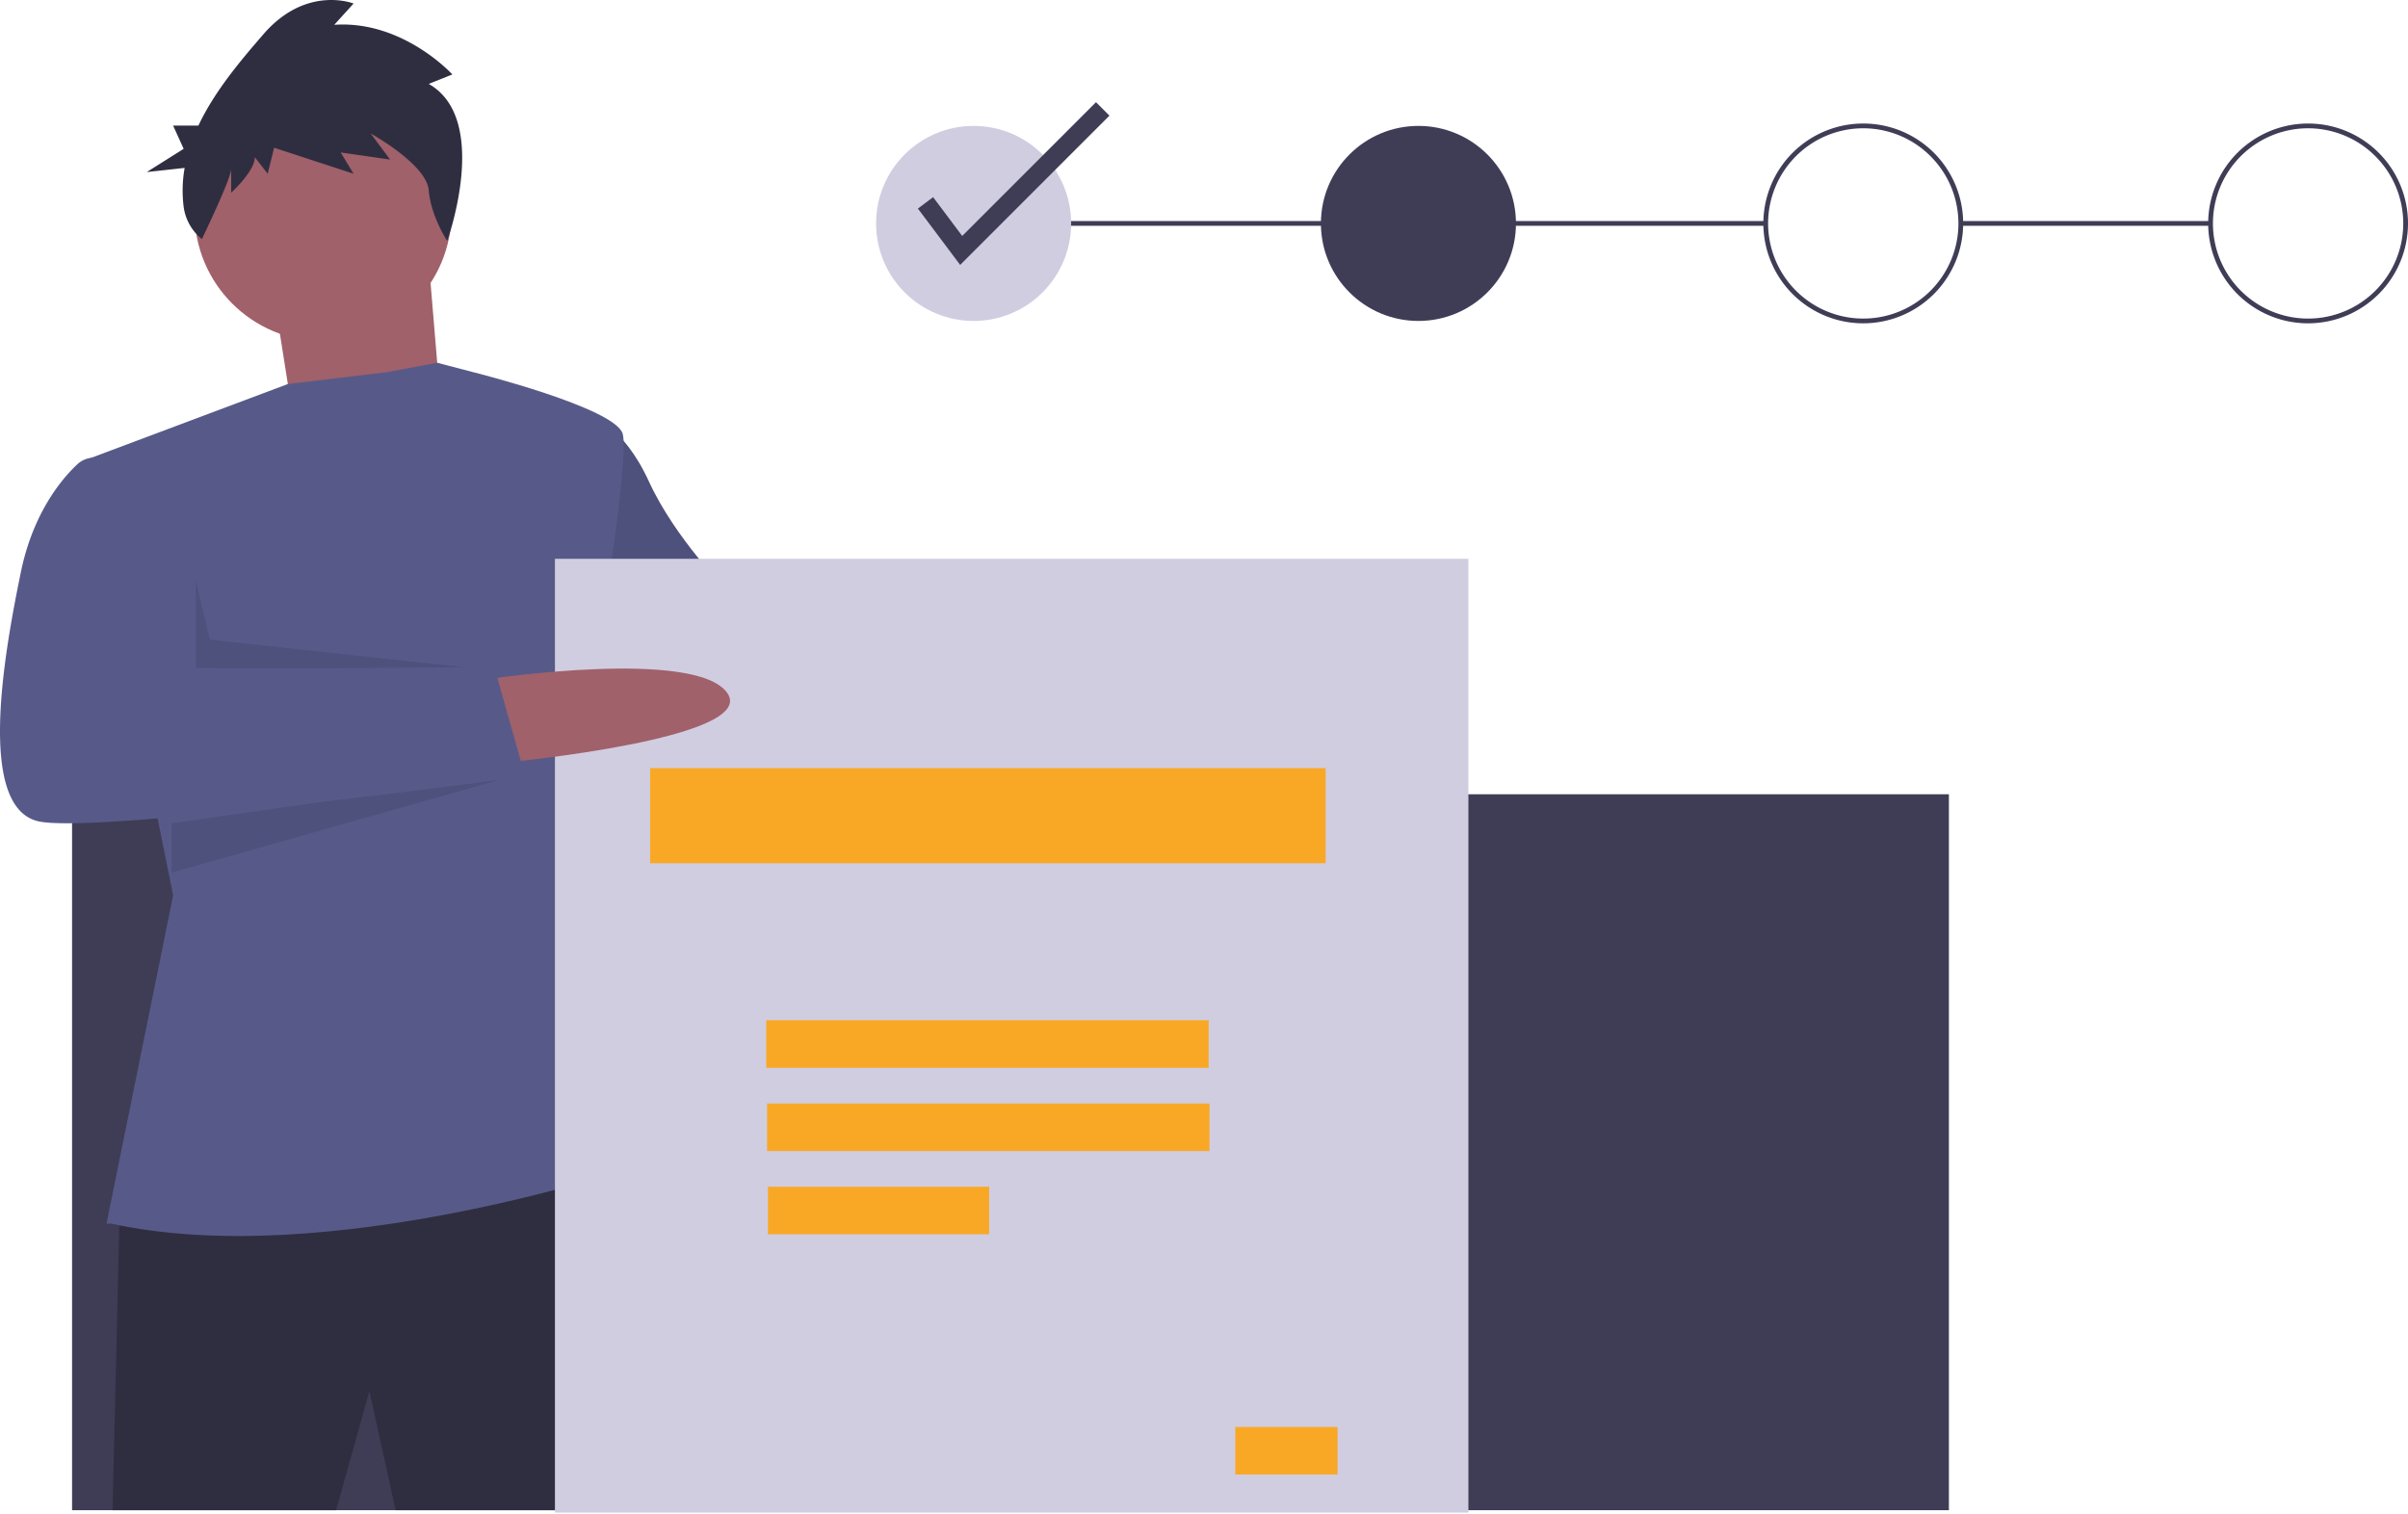 <svg
  id="e4efdc2f-150c-4196-a68d-a8467dcc9971"
  data-name="Layer 1"
  xmlns="http://www.w3.org/2000/svg"
  viewBox="0 0 1012.293 636.613"
><title>fill_forms</title><path
    d="M472.647,398.128s83,4,88,33-97,3-97,3Z"
    transform="translate(-93.853 -131.694)"
    fill="#a0616a"
  /><path
    d="M341.647,306.128s14,4,25,28,33,46,33,46l89,17-15,45-85-11-53-30Z"
    transform="translate(-93.853 -131.694)"
    fill="#575a89"
  /><path
    d="M341.647,306.128s14,4,25,28,33,46,33,46l89,17-15,45-85-11-53-30Z"
    transform="translate(-93.853 -131.694)"
    opacity="0.1"
  /><rect
    x="824.293"
    y="92.934"
    width="105"
    height="2"
    fill="#3f3d56"
  /><rect
    x="409.293"
    y="92.934"
    width="333"
    height="2"
    fill="#3f3d56"
  /><rect
    x="30.293"
    y="333.934"
    width="789"
    height="301"
    fill="#3f3d56"
  /><polygon
    points="115.793 128.434 124.793 185.434 186.793 188.434 179.793 104.434 115.793 128.434"
    fill="#a0616a"
  /><path
    d="M144.147,640.628l-3,126h94l14-50,11,50h98s2-144-9-145S144.147,640.628,144.147,640.628Z"
    transform="translate(-93.853 -131.694)"
    fill="#2f2e41"
  /><circle cx="135.793" cy="89.434" r="54" fill="#a0616a" /><path
    d="M138.647,646.128l28-138-37-183,85.214-31.976,41.786-5.024,21.007-3.921,14.993,3.921s60,15,63,26-12,101-12,101l-14,74,31,133s-129,44-220,24Z"
    transform="translate(-93.853 -131.694)"
    fill="#575a89"
  /><polygon
    points="82.293 243.934 82.293 280.934 200.285 281.095 88.293 268.934 82.293 243.934"
    opacity="0.1"
  /><polygon
    points="72.159 346.12 220.293 324.934 72.159 366.89 72.159 346.12"
    opacity="0.1"
  /><polygon
    points="307.293 248.934 291.412 306.159 318.293 250.822 307.293 248.934"
    opacity="0.1"
  /><path
    d="M274.087,166.972l9.93-3.975s-20.763-22.859-49.65-20.871l8.125-8.945s-19.86-7.951-37.915,12.92c-9.491,10.971-20.472,23.868-27.318,38.395H166.625l4.438,9.773-15.534,9.773,15.945-1.755a54.612,54.612,0,0,0-.433,16.21,20.974,20.974,0,0,0,7.68,13.721h0s12.315-25.491,12.315-29.467v9.939s9.93-8.945,9.93-14.908l5.416,6.957,2.708-10.932,33.401,10.932-5.416-8.945,20.763,2.982-8.125-10.932s23.471,12.92,24.374,23.853c.903,10.932,7.773,21.291,7.773,21.291S300.267,181.879,274.087,166.972Z"
    transform="translate(-93.853 -131.694)"
    fill="#2f2e41"
  /><rect
    x="233.293"
    y="234.934"
    width="384"
    height="401"
    fill="#d0cde1"
  /><rect
    x="273.293"
    y="322.934"
    width="284"
    height="40"
    fill="#f9a826"
  /><rect
    x="322.116"
    y="428.934"
    width="185.994"
    height="20"
    fill="#f9a826"
  /><rect
    x="322.475"
    y="463.934"
    width="185.994"
    height="20"
    fill="#f9a826"
  /><rect
    x="322.834"
    y="498.934"
    width="92.997"
    height="20"
    fill="#f9a826"
  /><rect
    x="519.293"
    y="599.934"
    width="43"
    height="20"
    fill="#f9a826"
  /><path
    d="M299.647,417.128s87-13,100,6-92,29-92,29Z"
    transform="translate(-93.853 -131.694)"
    fill="#a0616a"
  /><path
    d="M139.647,324.128h-6.266a10.215,10.215,0,0,0-6.956,2.707c-5.948,5.523-18.525,19.775-23.778,45.293-7,34-19,100,8,105s204-19,204-19l-13-46-128,1s2-22-2-36S139.647,324.128,139.647,324.128Z"
    transform="translate(-93.853 -131.694)"
    fill="#575a89"
  /><circle cx="409.293" cy="93.934" r="41" fill="#d0cde1" /><circle
    cx="596.293"
    cy="93.934"
    r="41"
    fill="#3f3d56"
  /><path
    d="M877.147,267.628a42,42,0,1,1,42-42A42.047,42.047,0,0,1,877.147,267.628Zm0-82a40,40,0,1,0,40,40A40.046,40.046,0,0,0,877.147,185.628Z"
    transform="translate(-93.853 -131.694)"
    fill="#3f3d56"
  /><path
    d="M1064.147,267.628a42,42,0,1,1,42-42A42.047,42.047,0,0,1,1064.147,267.628Zm0-82a40,40,0,1,0,40,40A40.046,40.046,0,0,0,1064.147,185.628Z"
    transform="translate(-93.853 -131.694)"
    fill="#3f3d56"
  /><polygon
    points="403.641 111.377 385.873 87.688 392.273 82.887 404.506 99.197 460.745 42.959 466.401 48.615 403.641 111.377"
    fill="#3f3d56"
  /><rect x="16.496" y="633.831" fill="#3f3d56" /></svg>

